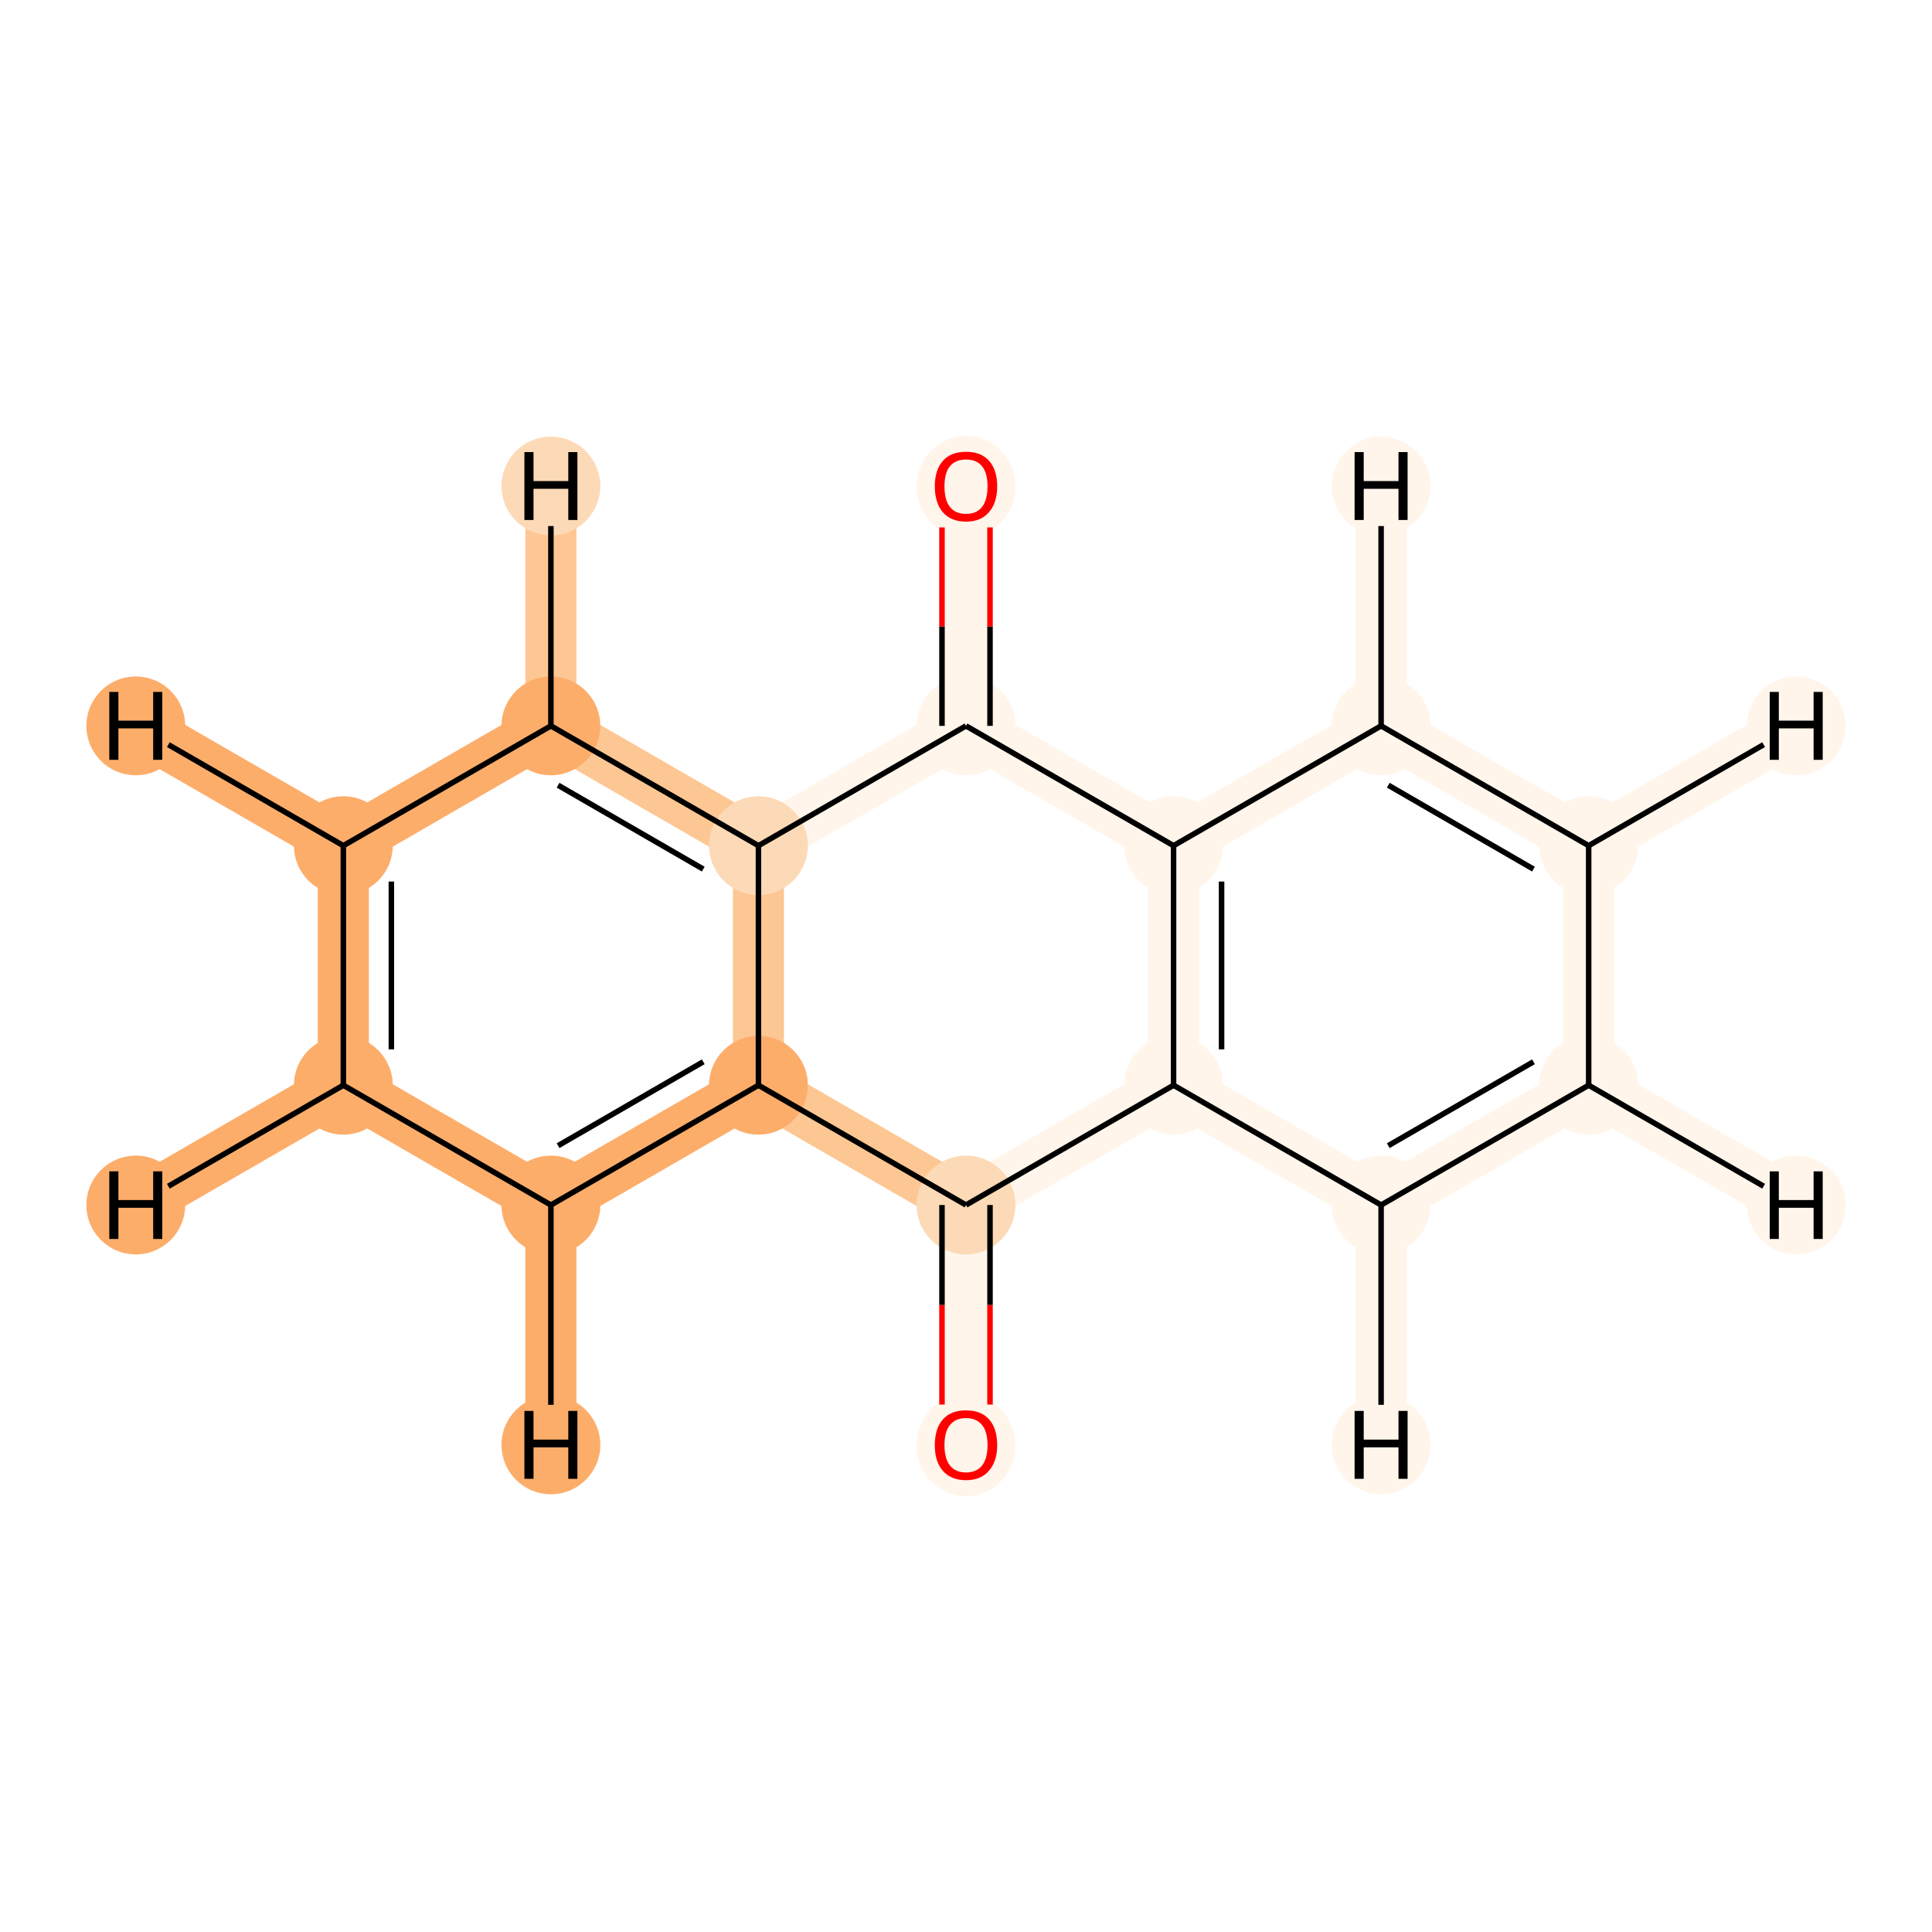 <?xml version='1.0' encoding='iso-8859-1'?>
<svg version='1.1' baseProfile='full'
              xmlns='http://www.w3.org/2000/svg'
                      xmlns:rdkit='http://www.rdkit.org/xml'
                      xmlns:xlink='http://www.w3.org/1999/xlink'
                  xml:space='preserve'
width='700px' height='700px' viewBox='0 0 700 700'>
<!-- END OF HEADER -->
<rect style='opacity:1.0;fill:#FFFFFF;stroke:none' width='700.0' height='700.0' x='0.0' y='0.0'> </rect>
<path d='M 350.0,523.5 L 350.0,436.6' style='fill:none;fill-rule:evenodd;stroke:#FFF5EB;stroke-width:18.5px;stroke-linecap:butt;stroke-linejoin:miter;stroke-opacity:1' />
<path d='M 350.0,436.6 L 274.8,393.2' style='fill:none;fill-rule:evenodd;stroke:#FDC793;stroke-width:18.5px;stroke-linecap:butt;stroke-linejoin:miter;stroke-opacity:1' />
<path d='M 350.0,436.6 L 425.2,393.2' style='fill:none;fill-rule:evenodd;stroke:#FFF5EB;stroke-width:18.5px;stroke-linecap:butt;stroke-linejoin:miter;stroke-opacity:1' />
<path d='M 274.8,393.2 L 199.6,436.6' style='fill:none;fill-rule:evenodd;stroke:#FDAD6A;stroke-width:18.5px;stroke-linecap:butt;stroke-linejoin:miter;stroke-opacity:1' />
<path d='M 274.8,393.2 L 274.8,306.4' style='fill:none;fill-rule:evenodd;stroke:#FDC793;stroke-width:18.5px;stroke-linecap:butt;stroke-linejoin:miter;stroke-opacity:1' />
<path d='M 199.6,436.6 L 124.4,393.2' style='fill:none;fill-rule:evenodd;stroke:#FDAD6A;stroke-width:18.5px;stroke-linecap:butt;stroke-linejoin:miter;stroke-opacity:1' />
<path d='M 199.6,436.6 L 199.6,523.5' style='fill:none;fill-rule:evenodd;stroke:#FDAD6A;stroke-width:18.5px;stroke-linecap:butt;stroke-linejoin:miter;stroke-opacity:1' />
<path d='M 124.4,393.2 L 124.4,306.4' style='fill:none;fill-rule:evenodd;stroke:#FDAD6A;stroke-width:18.5px;stroke-linecap:butt;stroke-linejoin:miter;stroke-opacity:1' />
<path d='M 124.4,393.2 L 49.2,436.6' style='fill:none;fill-rule:evenodd;stroke:#FDAD6A;stroke-width:18.5px;stroke-linecap:butt;stroke-linejoin:miter;stroke-opacity:1' />
<path d='M 124.4,306.4 L 199.6,263.0' style='fill:none;fill-rule:evenodd;stroke:#FDAD6A;stroke-width:18.5px;stroke-linecap:butt;stroke-linejoin:miter;stroke-opacity:1' />
<path d='M 124.4,306.4 L 49.2,263.0' style='fill:none;fill-rule:evenodd;stroke:#FDAD6A;stroke-width:18.5px;stroke-linecap:butt;stroke-linejoin:miter;stroke-opacity:1' />
<path d='M 199.6,263.0 L 274.8,306.4' style='fill:none;fill-rule:evenodd;stroke:#FDC793;stroke-width:18.5px;stroke-linecap:butt;stroke-linejoin:miter;stroke-opacity:1' />
<path d='M 199.6,263.0 L 199.6,176.1' style='fill:none;fill-rule:evenodd;stroke:#FDC793;stroke-width:18.5px;stroke-linecap:butt;stroke-linejoin:miter;stroke-opacity:1' />
<path d='M 274.8,306.4 L 350.0,263.0' style='fill:none;fill-rule:evenodd;stroke:#FFF5EB;stroke-width:18.5px;stroke-linecap:butt;stroke-linejoin:miter;stroke-opacity:1' />
<path d='M 350.0,263.0 L 350.0,176.1' style='fill:none;fill-rule:evenodd;stroke:#FFF5EB;stroke-width:18.5px;stroke-linecap:butt;stroke-linejoin:miter;stroke-opacity:1' />
<path d='M 350.0,263.0 L 425.2,306.4' style='fill:none;fill-rule:evenodd;stroke:#FFF5EB;stroke-width:18.5px;stroke-linecap:butt;stroke-linejoin:miter;stroke-opacity:1' />
<path d='M 425.2,306.4 L 425.2,393.2' style='fill:none;fill-rule:evenodd;stroke:#FFF5EB;stroke-width:18.5px;stroke-linecap:butt;stroke-linejoin:miter;stroke-opacity:1' />
<path d='M 425.2,306.4 L 500.4,263.0' style='fill:none;fill-rule:evenodd;stroke:#FFF5EB;stroke-width:18.5px;stroke-linecap:butt;stroke-linejoin:miter;stroke-opacity:1' />
<path d='M 425.2,393.2 L 500.4,436.6' style='fill:none;fill-rule:evenodd;stroke:#FFF5EB;stroke-width:18.5px;stroke-linecap:butt;stroke-linejoin:miter;stroke-opacity:1' />
<path d='M 500.4,436.6 L 575.6,393.2' style='fill:none;fill-rule:evenodd;stroke:#FFF5EB;stroke-width:18.5px;stroke-linecap:butt;stroke-linejoin:miter;stroke-opacity:1' />
<path d='M 500.4,436.6 L 500.4,523.5' style='fill:none;fill-rule:evenodd;stroke:#FFF5EB;stroke-width:18.5px;stroke-linecap:butt;stroke-linejoin:miter;stroke-opacity:1' />
<path d='M 575.6,393.2 L 575.6,306.4' style='fill:none;fill-rule:evenodd;stroke:#FFF5EB;stroke-width:18.5px;stroke-linecap:butt;stroke-linejoin:miter;stroke-opacity:1' />
<path d='M 575.6,393.2 L 650.8,436.6' style='fill:none;fill-rule:evenodd;stroke:#FFF5EB;stroke-width:18.5px;stroke-linecap:butt;stroke-linejoin:miter;stroke-opacity:1' />
<path d='M 575.6,306.4 L 500.4,263.0' style='fill:none;fill-rule:evenodd;stroke:#FFF5EB;stroke-width:18.5px;stroke-linecap:butt;stroke-linejoin:miter;stroke-opacity:1' />
<path d='M 575.6,306.4 L 650.8,263.0' style='fill:none;fill-rule:evenodd;stroke:#FFF5EB;stroke-width:18.5px;stroke-linecap:butt;stroke-linejoin:miter;stroke-opacity:1' />
<path d='M 500.4,263.0 L 500.4,176.1' style='fill:none;fill-rule:evenodd;stroke:#FFF5EB;stroke-width:18.5px;stroke-linecap:butt;stroke-linejoin:miter;stroke-opacity:1' />
<ellipse cx='350.0' cy='523.7' rx='17.4' ry='17.9'  style='fill:#FFF5EB;fill-rule:evenodd;stroke:#FFF5EB;stroke-width:1.0px;stroke-linecap:butt;stroke-linejoin:miter;stroke-opacity:1' />
<ellipse cx='350.0' cy='436.6' rx='17.4' ry='17.4'  style='fill:#FDDAB7;fill-rule:evenodd;stroke:#FDDAB7;stroke-width:1.0px;stroke-linecap:butt;stroke-linejoin:miter;stroke-opacity:1' />
<ellipse cx='274.8' cy='393.2' rx='17.4' ry='17.4'  style='fill:#FDAD6A;fill-rule:evenodd;stroke:#FDAD6A;stroke-width:1.0px;stroke-linecap:butt;stroke-linejoin:miter;stroke-opacity:1' />
<ellipse cx='199.6' cy='436.6' rx='17.4' ry='17.4'  style='fill:#FDAD6A;fill-rule:evenodd;stroke:#FDAD6A;stroke-width:1.0px;stroke-linecap:butt;stroke-linejoin:miter;stroke-opacity:1' />
<ellipse cx='124.4' cy='393.2' rx='17.4' ry='17.4'  style='fill:#FDAD6A;fill-rule:evenodd;stroke:#FDAD6A;stroke-width:1.0px;stroke-linecap:butt;stroke-linejoin:miter;stroke-opacity:1' />
<ellipse cx='124.4' cy='306.4' rx='17.4' ry='17.4'  style='fill:#FDAD6A;fill-rule:evenodd;stroke:#FDAD6A;stroke-width:1.0px;stroke-linecap:butt;stroke-linejoin:miter;stroke-opacity:1' />
<ellipse cx='199.6' cy='263.0' rx='17.4' ry='17.4'  style='fill:#FDAD6A;fill-rule:evenodd;stroke:#FDAD6A;stroke-width:1.0px;stroke-linecap:butt;stroke-linejoin:miter;stroke-opacity:1' />
<ellipse cx='274.8' cy='306.4' rx='17.4' ry='17.4'  style='fill:#FDDAB7;fill-rule:evenodd;stroke:#FDDAB7;stroke-width:1.0px;stroke-linecap:butt;stroke-linejoin:miter;stroke-opacity:1' />
<ellipse cx='350.0' cy='263.0' rx='17.4' ry='17.4'  style='fill:#FFF5EB;fill-rule:evenodd;stroke:#FFF5EB;stroke-width:1.0px;stroke-linecap:butt;stroke-linejoin:miter;stroke-opacity:1' />
<ellipse cx='350.0' cy='176.3' rx='17.4' ry='17.9'  style='fill:#FFF5EB;fill-rule:evenodd;stroke:#FFF5EB;stroke-width:1.0px;stroke-linecap:butt;stroke-linejoin:miter;stroke-opacity:1' />
<ellipse cx='425.2' cy='306.4' rx='17.4' ry='17.4'  style='fill:#FFF5EB;fill-rule:evenodd;stroke:#FFF5EB;stroke-width:1.0px;stroke-linecap:butt;stroke-linejoin:miter;stroke-opacity:1' />
<ellipse cx='425.2' cy='393.2' rx='17.4' ry='17.4'  style='fill:#FFF5EB;fill-rule:evenodd;stroke:#FFF5EB;stroke-width:1.0px;stroke-linecap:butt;stroke-linejoin:miter;stroke-opacity:1' />
<ellipse cx='500.4' cy='436.6' rx='17.4' ry='17.4'  style='fill:#FFF5EB;fill-rule:evenodd;stroke:#FFF5EB;stroke-width:1.0px;stroke-linecap:butt;stroke-linejoin:miter;stroke-opacity:1' />
<ellipse cx='575.6' cy='393.2' rx='17.4' ry='17.4'  style='fill:#FFF5EB;fill-rule:evenodd;stroke:#FFF5EB;stroke-width:1.0px;stroke-linecap:butt;stroke-linejoin:miter;stroke-opacity:1' />
<ellipse cx='575.6' cy='306.4' rx='17.4' ry='17.4'  style='fill:#FFF5EB;fill-rule:evenodd;stroke:#FFF5EB;stroke-width:1.0px;stroke-linecap:butt;stroke-linejoin:miter;stroke-opacity:1' />
<ellipse cx='500.4' cy='263.0' rx='17.4' ry='17.4'  style='fill:#FFF5EB;fill-rule:evenodd;stroke:#FFF5EB;stroke-width:1.0px;stroke-linecap:butt;stroke-linejoin:miter;stroke-opacity:1' />
<ellipse cx='199.6' cy='523.5' rx='17.4' ry='17.4'  style='fill:#FDAD6A;fill-rule:evenodd;stroke:#FDAD6A;stroke-width:1.0px;stroke-linecap:butt;stroke-linejoin:miter;stroke-opacity:1' />
<ellipse cx='49.2' cy='436.6' rx='17.4' ry='17.4'  style='fill:#FDAD6A;fill-rule:evenodd;stroke:#FDAD6A;stroke-width:1.0px;stroke-linecap:butt;stroke-linejoin:miter;stroke-opacity:1' />
<ellipse cx='49.2' cy='263.0' rx='17.4' ry='17.4'  style='fill:#FDAD6A;fill-rule:evenodd;stroke:#FDAD6A;stroke-width:1.0px;stroke-linecap:butt;stroke-linejoin:miter;stroke-opacity:1' />
<ellipse cx='199.6' cy='176.1' rx='17.4' ry='17.4'  style='fill:#FDDAB7;fill-rule:evenodd;stroke:#FDDAB7;stroke-width:1.0px;stroke-linecap:butt;stroke-linejoin:miter;stroke-opacity:1' />
<ellipse cx='500.4' cy='523.5' rx='17.4' ry='17.4'  style='fill:#FFF5EB;fill-rule:evenodd;stroke:#FFF5EB;stroke-width:1.0px;stroke-linecap:butt;stroke-linejoin:miter;stroke-opacity:1' />
<ellipse cx='650.8' cy='436.6' rx='17.4' ry='17.4'  style='fill:#FFF5EB;fill-rule:evenodd;stroke:#FFF5EB;stroke-width:1.0px;stroke-linecap:butt;stroke-linejoin:miter;stroke-opacity:1' />
<ellipse cx='650.8' cy='263.0' rx='17.4' ry='17.4'  style='fill:#FFF5EB;fill-rule:evenodd;stroke:#FFF5EB;stroke-width:1.0px;stroke-linecap:butt;stroke-linejoin:miter;stroke-opacity:1' />
<ellipse cx='500.4' cy='176.1' rx='17.4' ry='17.4'  style='fill:#FFF5EB;fill-rule:evenodd;stroke:#FFF5EB;stroke-width:1.0px;stroke-linecap:butt;stroke-linejoin:miter;stroke-opacity:1' />
<path class='bond-0 atom-0 atom-1' d='M 358.7,508.9 L 358.7,472.8' style='fill:none;fill-rule:evenodd;stroke:#FF0000;stroke-width:2.0px;stroke-linecap:butt;stroke-linejoin:miter;stroke-opacity:1' />
<path class='bond-0 atom-0 atom-1' d='M 358.7,472.8 L 358.7,436.6' style='fill:none;fill-rule:evenodd;stroke:#000000;stroke-width:2.0px;stroke-linecap:butt;stroke-linejoin:miter;stroke-opacity:1' />
<path class='bond-0 atom-0 atom-1' d='M 341.3,508.9 L 341.3,472.8' style='fill:none;fill-rule:evenodd;stroke:#FF0000;stroke-width:2.0px;stroke-linecap:butt;stroke-linejoin:miter;stroke-opacity:1' />
<path class='bond-0 atom-0 atom-1' d='M 341.3,472.8 L 341.3,436.6' style='fill:none;fill-rule:evenodd;stroke:#000000;stroke-width:2.0px;stroke-linecap:butt;stroke-linejoin:miter;stroke-opacity:1' />
<path class='bond-1 atom-1 atom-2' d='M 350.0,436.6 L 274.8,393.2' style='fill:none;fill-rule:evenodd;stroke:#000000;stroke-width:2.0px;stroke-linecap:butt;stroke-linejoin:miter;stroke-opacity:1' />
<path class='bond-15 atom-11 atom-1' d='M 425.2,393.2 L 350.0,436.6' style='fill:none;fill-rule:evenodd;stroke:#000000;stroke-width:2.0px;stroke-linecap:butt;stroke-linejoin:miter;stroke-opacity:1' />
<path class='bond-2 atom-2 atom-3' d='M 274.8,393.2 L 199.6,436.6' style='fill:none;fill-rule:evenodd;stroke:#000000;stroke-width:2.0px;stroke-linecap:butt;stroke-linejoin:miter;stroke-opacity:1' />
<path class='bond-2 atom-2 atom-3' d='M 254.8,384.7 L 202.2,415.1' style='fill:none;fill-rule:evenodd;stroke:#000000;stroke-width:2.0px;stroke-linecap:butt;stroke-linejoin:miter;stroke-opacity:1' />
<path class='bond-16 atom-7 atom-2' d='M 274.8,306.4 L 274.8,393.2' style='fill:none;fill-rule:evenodd;stroke:#000000;stroke-width:2.0px;stroke-linecap:butt;stroke-linejoin:miter;stroke-opacity:1' />
<path class='bond-3 atom-3 atom-4' d='M 199.6,436.6 L 124.4,393.2' style='fill:none;fill-rule:evenodd;stroke:#000000;stroke-width:2.0px;stroke-linecap:butt;stroke-linejoin:miter;stroke-opacity:1' />
<path class='bond-18 atom-3 atom-16' d='M 199.6,436.6 L 199.6,509.0' style='fill:none;fill-rule:evenodd;stroke:#000000;stroke-width:2.0px;stroke-linecap:butt;stroke-linejoin:miter;stroke-opacity:1' />
<path class='bond-4 atom-4 atom-5' d='M 124.4,393.2 L 124.4,306.4' style='fill:none;fill-rule:evenodd;stroke:#000000;stroke-width:2.0px;stroke-linecap:butt;stroke-linejoin:miter;stroke-opacity:1' />
<path class='bond-4 atom-4 atom-5' d='M 141.8,380.2 L 141.8,319.4' style='fill:none;fill-rule:evenodd;stroke:#000000;stroke-width:2.0px;stroke-linecap:butt;stroke-linejoin:miter;stroke-opacity:1' />
<path class='bond-19 atom-4 atom-17' d='M 124.4,393.2 L 61.0,429.8' style='fill:none;fill-rule:evenodd;stroke:#000000;stroke-width:2.0px;stroke-linecap:butt;stroke-linejoin:miter;stroke-opacity:1' />
<path class='bond-5 atom-5 atom-6' d='M 124.4,306.4 L 199.6,263.0' style='fill:none;fill-rule:evenodd;stroke:#000000;stroke-width:2.0px;stroke-linecap:butt;stroke-linejoin:miter;stroke-opacity:1' />
<path class='bond-20 atom-5 atom-18' d='M 124.4,306.4 L 61.0,269.8' style='fill:none;fill-rule:evenodd;stroke:#000000;stroke-width:2.0px;stroke-linecap:butt;stroke-linejoin:miter;stroke-opacity:1' />
<path class='bond-6 atom-6 atom-7' d='M 199.6,263.0 L 274.8,306.4' style='fill:none;fill-rule:evenodd;stroke:#000000;stroke-width:2.0px;stroke-linecap:butt;stroke-linejoin:miter;stroke-opacity:1' />
<path class='bond-6 atom-6 atom-7' d='M 202.2,284.5 L 254.8,314.9' style='fill:none;fill-rule:evenodd;stroke:#000000;stroke-width:2.0px;stroke-linecap:butt;stroke-linejoin:miter;stroke-opacity:1' />
<path class='bond-21 atom-6 atom-19' d='M 199.6,263.0 L 199.6,190.6' style='fill:none;fill-rule:evenodd;stroke:#000000;stroke-width:2.0px;stroke-linecap:butt;stroke-linejoin:miter;stroke-opacity:1' />
<path class='bond-7 atom-7 atom-8' d='M 274.8,306.4 L 350.0,263.0' style='fill:none;fill-rule:evenodd;stroke:#000000;stroke-width:2.0px;stroke-linecap:butt;stroke-linejoin:miter;stroke-opacity:1' />
<path class='bond-8 atom-8 atom-9' d='M 358.7,263.0 L 358.7,227.0' style='fill:none;fill-rule:evenodd;stroke:#000000;stroke-width:2.0px;stroke-linecap:butt;stroke-linejoin:miter;stroke-opacity:1' />
<path class='bond-8 atom-8 atom-9' d='M 358.7,227.0 L 358.7,191.1' style='fill:none;fill-rule:evenodd;stroke:#FF0000;stroke-width:2.0px;stroke-linecap:butt;stroke-linejoin:miter;stroke-opacity:1' />
<path class='bond-8 atom-8 atom-9' d='M 341.3,263.0 L 341.3,227.0' style='fill:none;fill-rule:evenodd;stroke:#000000;stroke-width:2.0px;stroke-linecap:butt;stroke-linejoin:miter;stroke-opacity:1' />
<path class='bond-8 atom-8 atom-9' d='M 341.3,227.0 L 341.3,191.1' style='fill:none;fill-rule:evenodd;stroke:#FF0000;stroke-width:2.0px;stroke-linecap:butt;stroke-linejoin:miter;stroke-opacity:1' />
<path class='bond-9 atom-8 atom-10' d='M 350.0,263.0 L 425.2,306.4' style='fill:none;fill-rule:evenodd;stroke:#000000;stroke-width:2.0px;stroke-linecap:butt;stroke-linejoin:miter;stroke-opacity:1' />
<path class='bond-10 atom-10 atom-11' d='M 425.2,306.4 L 425.2,393.2' style='fill:none;fill-rule:evenodd;stroke:#000000;stroke-width:2.0px;stroke-linecap:butt;stroke-linejoin:miter;stroke-opacity:1' />
<path class='bond-10 atom-10 atom-11' d='M 442.6,319.4 L 442.6,380.2' style='fill:none;fill-rule:evenodd;stroke:#000000;stroke-width:2.0px;stroke-linecap:butt;stroke-linejoin:miter;stroke-opacity:1' />
<path class='bond-17 atom-15 atom-10' d='M 500.4,263.0 L 425.2,306.4' style='fill:none;fill-rule:evenodd;stroke:#000000;stroke-width:2.0px;stroke-linecap:butt;stroke-linejoin:miter;stroke-opacity:1' />
<path class='bond-11 atom-11 atom-12' d='M 425.2,393.2 L 500.4,436.6' style='fill:none;fill-rule:evenodd;stroke:#000000;stroke-width:2.0px;stroke-linecap:butt;stroke-linejoin:miter;stroke-opacity:1' />
<path class='bond-12 atom-12 atom-13' d='M 500.4,436.6 L 575.6,393.2' style='fill:none;fill-rule:evenodd;stroke:#000000;stroke-width:2.0px;stroke-linecap:butt;stroke-linejoin:miter;stroke-opacity:1' />
<path class='bond-12 atom-12 atom-13' d='M 503.0,415.1 L 555.6,384.7' style='fill:none;fill-rule:evenodd;stroke:#000000;stroke-width:2.0px;stroke-linecap:butt;stroke-linejoin:miter;stroke-opacity:1' />
<path class='bond-22 atom-12 atom-20' d='M 500.4,436.6 L 500.4,509.0' style='fill:none;fill-rule:evenodd;stroke:#000000;stroke-width:2.0px;stroke-linecap:butt;stroke-linejoin:miter;stroke-opacity:1' />
<path class='bond-13 atom-13 atom-14' d='M 575.6,393.2 L 575.6,306.4' style='fill:none;fill-rule:evenodd;stroke:#000000;stroke-width:2.0px;stroke-linecap:butt;stroke-linejoin:miter;stroke-opacity:1' />
<path class='bond-23 atom-13 atom-21' d='M 575.6,393.2 L 639.0,429.8' style='fill:none;fill-rule:evenodd;stroke:#000000;stroke-width:2.0px;stroke-linecap:butt;stroke-linejoin:miter;stroke-opacity:1' />
<path class='bond-14 atom-14 atom-15' d='M 575.6,306.4 L 500.4,263.0' style='fill:none;fill-rule:evenodd;stroke:#000000;stroke-width:2.0px;stroke-linecap:butt;stroke-linejoin:miter;stroke-opacity:1' />
<path class='bond-14 atom-14 atom-15' d='M 555.6,314.9 L 503.0,284.5' style='fill:none;fill-rule:evenodd;stroke:#000000;stroke-width:2.0px;stroke-linecap:butt;stroke-linejoin:miter;stroke-opacity:1' />
<path class='bond-24 atom-14 atom-22' d='M 575.6,306.4 L 639.0,269.8' style='fill:none;fill-rule:evenodd;stroke:#000000;stroke-width:2.0px;stroke-linecap:butt;stroke-linejoin:miter;stroke-opacity:1' />
<path class='bond-25 atom-15 atom-23' d='M 500.4,263.0 L 500.4,190.6' style='fill:none;fill-rule:evenodd;stroke:#000000;stroke-width:2.0px;stroke-linecap:butt;stroke-linejoin:miter;stroke-opacity:1' />
<path  class='atom-0' d='M 338.7 523.6
Q 338.7 517.6, 341.6 514.3
Q 344.5 511.0, 350.0 511.0
Q 355.5 511.0, 358.4 514.3
Q 361.3 517.6, 361.3 523.6
Q 361.3 529.5, 358.3 532.9
Q 355.4 536.3, 350.0 536.3
Q 344.6 536.3, 341.6 532.9
Q 338.7 529.6, 338.7 523.6
M 350.0 533.5
Q 353.8 533.5, 355.8 531.0
Q 357.8 528.5, 357.8 523.6
Q 357.8 518.7, 355.8 516.3
Q 353.8 513.8, 350.0 513.8
Q 346.2 513.8, 344.2 516.3
Q 342.2 518.7, 342.2 523.6
Q 342.2 528.5, 344.2 531.0
Q 346.2 533.5, 350.0 533.5
' fill='#FF0000'/>
<path  class='atom-9' d='M 338.7 176.2
Q 338.7 170.3, 341.6 167.0
Q 344.5 163.7, 350.0 163.7
Q 355.5 163.7, 358.4 167.0
Q 361.3 170.3, 361.3 176.2
Q 361.3 182.2, 358.3 185.6
Q 355.4 189.0, 350.0 189.0
Q 344.6 189.0, 341.6 185.6
Q 338.7 182.2, 338.7 176.2
M 350.0 186.2
Q 353.8 186.2, 355.8 183.7
Q 357.8 181.1, 357.8 176.2
Q 357.8 171.4, 355.8 168.9
Q 353.8 166.5, 350.0 166.5
Q 346.2 166.5, 344.2 168.9
Q 342.2 171.3, 342.2 176.2
Q 342.2 181.2, 344.2 183.7
Q 346.2 186.2, 350.0 186.2
' fill='#FF0000'/>
<path  class='atom-16' d='M 190.0 511.2
L 193.3 511.2
L 193.3 521.6
L 205.9 521.6
L 205.9 511.2
L 209.2 511.2
L 209.2 535.8
L 205.9 535.8
L 205.9 524.4
L 193.3 524.4
L 193.3 535.8
L 190.0 535.8
L 190.0 511.2
' fill='#000000'/>
<path  class='atom-17' d='M 39.6 424.4
L 42.9 424.4
L 42.9 434.8
L 55.5 434.8
L 55.5 424.4
L 58.8 424.4
L 58.8 448.9
L 55.5 448.9
L 55.5 437.6
L 42.9 437.6
L 42.9 448.9
L 39.6 448.9
L 39.6 424.4
' fill='#000000'/>
<path  class='atom-18' d='M 39.6 250.7
L 42.9 250.7
L 42.9 261.1
L 55.5 261.1
L 55.5 250.7
L 58.8 250.7
L 58.8 275.3
L 55.5 275.3
L 55.5 263.9
L 42.9 263.9
L 42.9 275.3
L 39.6 275.3
L 39.6 250.7
' fill='#000000'/>
<path  class='atom-19' d='M 190.0 163.8
L 193.3 163.8
L 193.3 174.3
L 205.9 174.3
L 205.9 163.8
L 209.2 163.8
L 209.2 188.4
L 205.9 188.4
L 205.9 177.1
L 193.3 177.1
L 193.3 188.4
L 190.0 188.4
L 190.0 163.8
' fill='#000000'/>
<path  class='atom-20' d='M 490.8 511.2
L 494.1 511.2
L 494.1 521.6
L 506.7 521.6
L 506.7 511.2
L 510.0 511.2
L 510.0 535.8
L 506.7 535.8
L 506.7 524.4
L 494.1 524.4
L 494.1 535.8
L 490.8 535.8
L 490.8 511.2
' fill='#000000'/>
<path  class='atom-21' d='M 641.2 424.4
L 644.5 424.4
L 644.5 434.8
L 657.1 434.8
L 657.1 424.4
L 660.4 424.4
L 660.4 448.9
L 657.1 448.9
L 657.1 437.6
L 644.5 437.6
L 644.5 448.9
L 641.2 448.9
L 641.2 424.4
' fill='#000000'/>
<path  class='atom-22' d='M 641.2 250.7
L 644.5 250.7
L 644.5 261.1
L 657.1 261.1
L 657.1 250.7
L 660.4 250.7
L 660.4 275.3
L 657.1 275.3
L 657.1 263.9
L 644.5 263.9
L 644.5 275.3
L 641.2 275.3
L 641.2 250.7
' fill='#000000'/>
<path  class='atom-23' d='M 490.8 163.8
L 494.1 163.8
L 494.1 174.3
L 506.7 174.3
L 506.7 163.8
L 510.0 163.8
L 510.0 188.4
L 506.7 188.4
L 506.7 177.1
L 494.1 177.1
L 494.1 188.4
L 490.8 188.4
L 490.8 163.8
' fill='#000000'/>
</svg>
